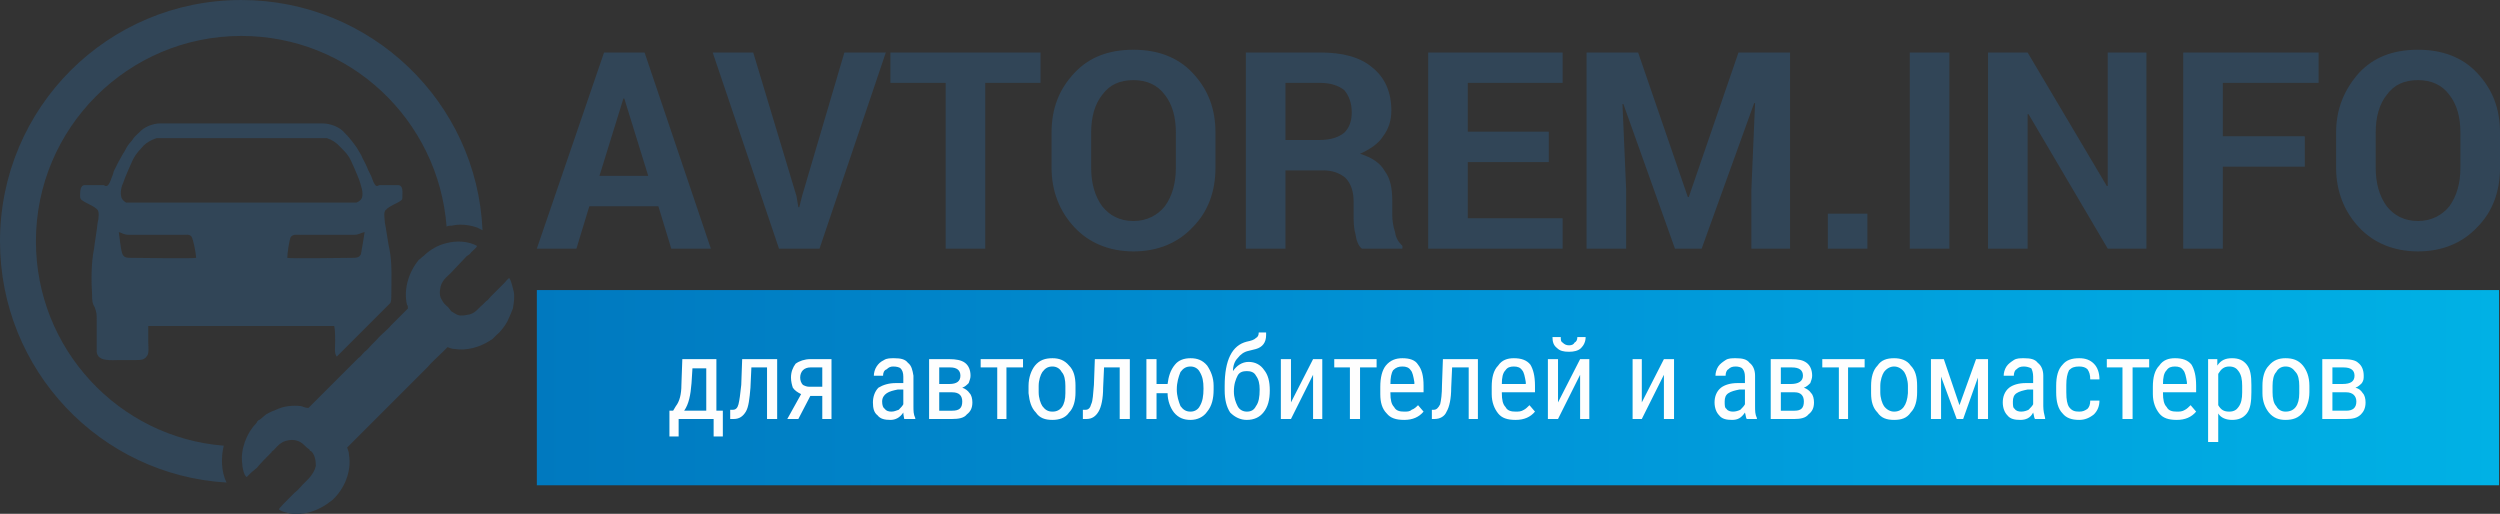 <?xml version="1.0" encoding="UTF-8"?>
<!DOCTYPE svg PUBLIC "-//W3C//DTD SVG 1.1//EN" "http://www.w3.org/Graphics/SVG/1.1/DTD/svg11.dtd">
<!-- Creator: CorelDRAW X7 -->
<svg xmlns="http://www.w3.org/2000/svg" xml:space="preserve" width="2924px" height="601px" version="1.1" style="shape-rendering:geometricPrecision; text-rendering:geometricPrecision; image-rendering:optimizeQuality; fill-rule:evenodd; clip-rule:evenodd"
viewBox="0 0 2715 558"
 xmlns:xlink="http://www.w3.org/1999/xlink">
 <rect x="0" y="0" width="2715" height="558" fill="#333333" stroke="none"/>
 <defs>
  <style type="text/css">
   <![CDATA[
    .fil1 {fill:#314557}
    .fil2 {fill:#FEFEFE;fill-rule:nonzero}
    .fil0 {fill:url(#id0)}
   ]]>
  </style>
  <linearGradient id="id0" gradientUnits="userSpaceOnUse" x1="582.582" y1="420.774" x2="2713.39" y2="420.774">
   <stop offset="0" style="stop-opacity:1; stop-color:#0079BF"/>
   <stop offset="0.502" style="stop-opacity:1; stop-color:#0095D8"/>
   <stop offset="1" style="stop-opacity:1; stop-color:#00B1E5"/>
  </linearGradient>
 </defs>
 <g id="Слой_x0020_1">
  <rect class="fil0" x="583" y="315" width="2131" height="212"/>
  <path class="fil1" d="M715 224l-75 0 -14 46 -43 0 73 -213 44 0 72 213 -43 0 -14 -46zm-64 -33l53 0 -26 -84 -1 0 -26 84zm214 22l2 12 1 0 3 -12 46 -156 45 0 -72 213 -44 0 -72 -213 44 0 47 156zm265 -123l-60 0 0 180 -43 0 0 -180 -60 0 0 -33 163 0 0 33zm190 92c0,26 -8,48 -25,65 -16,17 -38,26 -64,26 -26,0 -48,-9 -64,-26 -16,-17 -25,-39 -25,-65l0 -38c0,-26 8,-47 25,-65 16,-17 37,-25 64,-25 26,0 48,8 64,25 17,18 25,39 25,65l0 38zm-43 -38c0,-17 -4,-31 -12,-41 -8,-11 -20,-16 -34,-16 -15,0 -26,5 -34,16 -8,10 -12,24 -12,41l0 38c0,17 4,31 12,42 8,10 19,16 34,16 14,0 26,-6 34,-16 8,-11 12,-25 12,-42l0 -38zm119 41l0 85 -43 0 0 -213 81 0c24,0 43,5 56,16 14,11 21,27 21,47 0,11 -3,20 -9,28 -5,8 -14,14 -25,19 13,4 22,10 27,19 6,8 8,19 8,32l0 16c0,5 1,12 3,18 1,7 4,11 8,15l0 3 -44 0c-4,-3 -6,-9 -7,-16 -2,-7 -2,-14 -2,-21l0 -15c0,-10 -3,-19 -9,-25 -6,-5 -14,-8 -24,-8l-41 0zm0 -33l37 0c12,0 21,-3 27,-8 5,-5 8,-12 8,-22 0,-10 -3,-18 -8,-24 -6,-5 -15,-8 -26,-8l-38 0 0 62zm286 24l-88 0 0 61 103 0 0 33 -146 0 0 -213 146 0 0 33 -103 0 0 53 88 0 0 33zm97 -119l54 157 1 0 54 -157 56 0 0 213 -42 0 0 -64 4 -94 -1 0 -57 158 -29 0 -56 -157 -1 0 4 93 0 64 -43 0 0 -213 56 0zm249 213l-43 0 0 -38 43 0 0 38zm89 0l-43 0 0 -213 43 0 0 213zm214 0l-42 0 -86 -146 -1 0 0 146 -43 0 0 -213 43 0 86 145 1 0 0 -145 42 0 0 213zm172 -89l-89 0 0 89 -43 0 0 -213 147 0 0 33 -104 0 0 58 89 0 0 33zm212 1c0,26 -8,48 -25,65 -16,17 -38,26 -64,26 -26,0 -48,-9 -64,-26 -16,-17 -25,-39 -25,-65l0 -38c0,-26 9,-47 25,-65 16,-17 37,-25 64,-25 26,0 48,8 64,25 17,18 25,39 25,65l0 38zm-43 -38c0,-17 -4,-31 -12,-41 -8,-11 -20,-16 -34,-16 -15,0 -26,5 -34,16 -8,10 -12,24 -12,41l0 38c0,17 4,31 12,42 8,10 19,16 34,16 14,0 26,-6 34,-16 8,-11 12,-25 12,-42l0 -38z"/>
  <path class="fil1" d="M443 335l-12 12c0,0 -1,1 -1,1l-5 5c-5,6 -11,10 -16,16l-5 5c-2,2 -5,6 -8,8 -3,3 -4,5 -7,7l-3 3c-1,1 -1,1 -2,2 -3,3 -6,6 -9,9 -3,3 -6,6 -10,10 0,0 -1,1 -1,1 -1,1 -1,1 -2,2 -1,1 -1,1 -2,2l-17 17c-2,2 -7,7 -8,8 -3,0 -5,-1 -8,-2 -9,-1 -18,0 -25,3 -5,2 -10,4 -13,6l-6 5c-1,1 -2,1 -3,2 -1,1 -1,2 -2,3 -10,10 -17,28 -15,43 0,4 2,14 5,15 0,0 3,-3 3,-3 1,-1 1,-1 2,-2l6 -5c4,-5 11,-12 16,-17 0,-1 1,-1 2,-2 4,-4 8,-10 17,-11 6,-1 12,1 16,5 2,2 4,4 6,5 0,1 1,2 2,2 4,4 5,10 5,16 -2,9 -9,15 -14,20 -3,3 -5,6 -9,9l-7 7c-2,2 -10,10 -10,11 0,1 5,3 6,3 3,1 6,2 9,2 11,1 22,-2 31,-7 4,-2 8,-5 12,-8 13,-12 21,-31 18,-49 0,-3 -1,-5 -2,-8l15 -15c3,-3 6,-6 9,-9l36 -36c2,-2 5,-5 8,-8 4,-4 12,-12 17,-17 1,-1 1,-1 2,-2 5,-6 11,-11 17,-17l5 -5c3,1 5,2 8,2 13,2 27,-2 38,-9 1,-1 2,-1 3,-2l5 -5c3,-2 9,-10 11,-14 2,-4 4,-9 6,-14 1,-6 2,-12 1,-18 -1,-4 -3,-13 -5,-15 -1,0 -5,5 -5,5 -1,1 -2,2 -2,2 -1,1 -1,1 -2,2l-11 11c-2,2 -3,4 -5,5l-4 4c-5,4 -8,10 -17,11 -5,1 -9,1 -12,-1 -2,-1 -3,-2 -5,-3l-3 -4c-3,-3 -5,-4 -7,-8 -2,-3 -3,-7 -2,-12 1,-9 7,-13 11,-17l18 -19c2,-1 3,-2 4,-3 1,-2 7,-6 7,-8 -9,-5 -22,-6 -33,-3 -9,2 -18,7 -25,14 -2,1 -3,3 -5,4 -11,13 -17,32 -13,49 1,1 1,2 1,4zm-80 19l-101 0 -101 0c0,5 0,12 0,17 0,5 1,12 -1,15 -3,5 -7,5 -13,5 -6,0 -11,0 -17,0 -9,0 -24,2 -25,-9 0,-7 0,-25 0,-34 0,-7 0,-8 -2,-14 -3,-5 -3,-8 -3,-14 -1,-14 -1,-35 2,-49 1,-9 3,-19 4,-29 1,-3 2,-12 0,-14 -3,-4 -14,-8 -16,-10 -2,-1 -3,-2 -3,-5 0,-5 0,-12 5,-12 5,0 12,0 17,0 1,0 3,0 4,0 1,1 1,1 3,1 3,-1 5,-9 6,-11 1,-2 1,-4 2,-6 5,-10 5,-10 9,-17 1,-2 2,-3 3,-5 2,-4 4,-7 7,-10 4,-6 4,-5 8,-9 5,-6 15,-10 23,-10 6,0 47,0 88,0 42,0 82,0 88,0 9,0 19,4 24,10 4,4 3,3 8,9 2,3 5,6 7,10 1,2 2,3 3,5 3,7 4,7 8,17 1,2 2,4 3,6 1,2 3,10 6,11 1,0 1,0 3,-1 1,0 2,0 4,0 5,0 11,0 16,0 6,0 5,7 5,12 0,3 0,4 -2,5 -2,2 -13,6 -16,10 -3,2 -1,11 -1,14 2,10 3,20 5,29 3,14 2,35 2,49 0,4 0,6 -1,9l-58 58c-1,0 -1,0 -1,-1 -2,-3 -1,-10 -1,-15 0,-5 0,-12 -1,-17zm-101 -354c141,0 256,111 262,250 -2,-1 -4,-2 -6,-3 -9,-3 -19,-4 -27,-2 -2,0 -4,0 -6,1 -9,-116 -105,-207 -223,-207 -123,0 -223,100 -223,223 0,117 90,213 204,222 -3,12 -3,28 3,40 -137,-8 -246,-122 -246,-262 0,-145 117,-262 262,-262zm0 220l125 0c3,-1 5,-3 6,-5 2,-6 -1,-13 -2,-17 -2,-6 -4,-10 -6,-15 -6,-14 -7,-15 -17,-25 -3,-3 -7,-6 -13,-8 -5,0 -16,0 -21,0l-72 0 -72 0c-5,0 -16,0 -20,0 -6,2 -11,5 -14,8 -9,10 -10,11 -16,25 -2,5 -4,9 -6,15 -2,4 -4,11 -2,17 1,2 3,4 5,5l125 0zm-49 60c0,-4 -3,-20 -5,-23 -2,-3 -6,-2 -11,-2l-56 0c-7,0 -8,-2 -12,-3 1,6 2,19 4,24 2,4 5,4 10,4 7,0 67,1 70,0zm99 0c0,-4 2,-20 4,-23 3,-3 7,-2 12,-2l56 0c6,0 7,-2 12,-3 -1,6 -3,19 -4,24 -2,4 -5,4 -10,4 -7,0 -67,1 -70,0z"/>
  <path class="fil2" d="M731 446l3 -5c4,-5 6,-13 6,-23l1 -28 37 0 0 56 7 0 0 28 -10 0 0 -19 -38 0 0 19 -10 0 0 -28 4 0zm12 0l24 0 0 -46 -15 0 -1 16c-1,13 -3,23 -8,30zm101 -56l0 65 -11 0 0 -56 -17 0 -1 22c-1,12 -2,21 -5,26 -3,5 -7,8 -13,8l-4 0 0 -10 3 0c3,0 5,-2 6,-6 1,-4 2,-11 3,-21l1 -28 38 0zm59 0l0 65 -10 0 0 -25 -13 0 -13 25 -12 0 15 -27c-4,-2 -7,-4 -9,-7 -1,-3 -2,-7 -2,-11 0,-6 2,-11 5,-15 4,-3 10,-5 16,-5l23 0zm-34 20c0,3 1,6 3,8 2,1 4,2 7,2l14 0 0 -21 -13 0c-3,0 -6,1 -8,3 -2,2 -3,5 -3,8zm113 45c0,-1 -1,-4 -1,-7 -4,6 -9,8 -14,8 -6,0 -11,-1 -14,-5 -4,-3 -5,-8 -5,-14 0,-6 2,-12 6,-16 5,-3 11,-5 19,-5l8 0 0 -7c0,-4 -1,-7 -3,-9 -1,-1 -4,-2 -8,-2 -3,0 -5,1 -7,3 -3,1 -4,4 -4,7l-10 0c0,-3 1,-7 3,-10 2,-3 4,-5 8,-7 3,-2 7,-2 11,-2 7,0 12,1 15,5 4,3 5,8 6,14l0 33c0,5 0,9 2,13l0 1 -12 0zm-14 -8c3,0 5,-1 8,-2 2,-2 4,-4 5,-6l0 -16 -6 0c-5,1 -9,2 -12,4 -3,2 -5,5 -5,9 0,4 1,7 3,8 1,2 4,3 7,3zm41 8l0 -65 22 0c7,0 13,1 17,4 4,3 6,8 6,14 0,3 -1,5 -2,8 -2,2 -4,4 -7,5 3,1 6,3 8,6 2,2 3,6 3,10 0,6 -2,10 -6,13 -3,4 -9,5 -16,5l-25 0zm11 -29l0 20 14 0c8,0 11,-3 11,-10 0,-6 -3,-10 -11,-10l-14 0zm0 -9l11 0c8,0 12,-3 12,-9 0,-6 -4,-9 -11,-9l-12 0 0 18zm91 -18l-18 0 0 56 -10 0 0 -56 -18 0 0 -9 46 0 0 9zm6 20c0,-9 3,-17 7,-22 5,-6 11,-8 19,-8 7,0 13,2 18,8 5,5 7,12 7,22l0 7c0,9 -2,17 -7,22 -4,6 -11,8 -18,8 -8,0 -14,-2 -18,-8 -5,-5 -7,-12 -8,-21l0 -8zm11 7c0,6 2,12 4,15 3,4 6,6 11,6 9,0 14,-7 14,-20l0 -8c0,-6 -1,-12 -4,-15 -2,-4 -6,-6 -10,-6 -5,0 -8,2 -11,6 -2,3 -4,9 -4,15l0 7zm99 -36l0 65 -11 0 0 -56 -17 0 -1 22c0,12 -2,21 -5,26 -3,5 -7,8 -13,8l-4 0 0 -10 3 0c3,0 5,-2 6,-6 2,-4 2,-11 3,-21l1 -28 38 0zm29 27l12 0c1,-8 3,-15 8,-21 4,-5 10,-7 17,-7 7,0 13,2 18,8 4,6 7,13 7,22l0 4c0,10 -2,18 -7,24 -4,6 -11,9 -18,9 -7,0 -13,-2 -18,-8 -4,-5 -7,-13 -7,-21l-12 0 0 28 -11 0 0 -65 11 0 0 27zm22 6c0,7 2,13 4,18 3,4 6,6 11,6 4,0 8,-2 10,-6 3,-5 4,-11 4,-19 0,-8 -1,-13 -4,-18 -2,-4 -6,-6 -10,-6 -5,0 -8,2 -11,6 -2,5 -4,11 -4,19zm78 -30c7,0 13,3 17,9 4,5 6,12 6,22l0 0c0,10 -2,18 -7,24 -4,5 -10,8 -18,8 -7,0 -13,-3 -18,-8 -4,-6 -6,-14 -6,-24l0 -5c0,-14 2,-25 6,-33 4,-8 10,-13 18,-15 5,-1 8,-2 10,-4 2,-1 3,-3 3,-6l8 0 0 3c0,8 -4,13 -11,15l-8 2c-5,1 -9,4 -12,8 -3,3 -5,8 -5,14 4,-6 10,-10 17,-10zm-2 10c-4,0 -8,1 -10,5 -2,4 -4,9 -4,17 0,7 2,12 4,16 2,4 6,6 10,6 5,0 8,-2 10,-6 3,-4 4,-10 4,-18 0,-6 -1,-11 -4,-15 -2,-4 -6,-5 -10,-5zm72 -13l10 0 0 65 -10 0 0 -48 -24 48 -11 0 0 -65 11 0 0 47 24 -47zm69 9l-18 0 0 56 -11 0 0 -56 -17 0 0 -9 46 0 0 9zm30 57c-9,0 -15,-2 -19,-7 -5,-5 -7,-12 -7,-21l0 -8c0,-10 2,-18 6,-23 5,-6 11,-8 18,-8 8,0 14,2 17,7 4,5 6,12 6,23l0 7 -36 0 0 1c0,7 1,12 4,15 2,4 6,5 11,5 3,0 6,0 8,-2 3,-1 5,-3 7,-5l6 7c-5,6 -12,9 -21,9zm-2 -58c-4,0 -7,1 -10,4 -2,3 -3,8 -3,15l26 0 0 -2c-1,-6 -2,-11 -4,-13 -2,-3 -5,-4 -9,-4zm82 -8l0 65 -10 0 0 -56 -18 0 -1 22c0,12 -2,21 -5,26 -2,5 -7,8 -13,8l-3 0 0 -10 2 0c3,0 5,-2 7,-6 1,-4 2,-11 2,-21l1 -28 38 0zm41 66c-9,0 -15,-2 -19,-7 -4,-5 -7,-12 -7,-21l0 -8c0,-10 2,-18 7,-23 4,-6 10,-8 17,-8 8,0 14,2 18,7 3,5 5,12 5,23l0 7 -36 0 0 1c0,7 1,12 4,15 2,4 6,5 11,5 3,0 6,0 9,-2 2,-1 4,-3 6,-5l6 7c-5,6 -12,9 -21,9zm-2 -58c-4,0 -7,1 -9,4 -3,3 -4,8 -4,15l26 0 0 -2c-1,-6 -2,-11 -4,-13 -2,-3 -5,-4 -9,-4zm72 -8l10 0 0 65 -10 0 0 -48 -24 48 -11 0 0 -65 11 0 0 47 24 -47zm6 -24c0,5 -2,9 -5,12 -3,3 -8,4 -13,4 -6,0 -10,-1 -13,-4 -4,-3 -5,-7 -5,-12l9 0c0,3 0,5 2,6 2,2 4,3 7,3 3,0 5,-1 6,-3 2,-1 3,-3 3,-6l9 0zm85 24l11 0 0 65 -11 0 0 -48 -24 48 -10 0 0 -65 10 0 0 47 24 -47zm90 65c-1,-1 -1,-4 -2,-7 -4,6 -8,8 -14,8 -6,0 -11,-1 -14,-5 -3,-3 -5,-8 -5,-14 0,-6 2,-12 7,-16 4,-3 10,-5 18,-5l8 0 0 -7c0,-4 -1,-7 -3,-9 -1,-1 -4,-2 -7,-2 -4,0 -6,1 -8,3 -2,1 -3,4 -3,7l-11 0c0,-3 1,-7 3,-10 2,-3 5,-5 8,-7 3,-2 7,-2 11,-2 7,0 12,1 15,5 4,3 6,8 6,14l0 33c0,5 0,9 2,13l0 1 -11 0zm-15 -8c3,0 6,-1 8,-2 2,-2 4,-4 5,-6l0 -16 -6 0c-5,1 -9,2 -12,4 -3,2 -4,5 -4,9 0,4 0,7 2,8 1,2 4,3 7,3zm41 8l0 -65 22 0c8,0 13,1 17,4 4,3 6,8 6,14 0,3 -1,5 -2,8 -2,2 -4,4 -7,5 3,1 6,3 8,6 2,2 3,6 3,10 0,6 -2,10 -6,13 -3,4 -9,5 -15,5l-26 0zm11 -29l0 20 15 0c7,0 10,-3 10,-10 0,-6 -3,-10 -10,-10l-15 0zm0 -9l11 0c8,0 13,-3 13,-9 0,-6 -4,-9 -12,-9l-12 0 0 18zm91 -18l-18 0 0 56 -10 0 0 -56 -18 0 0 -9 46 0 0 9zm7 20c0,-9 2,-17 7,-22 4,-6 10,-8 18,-8 7,0 14,2 18,8 5,5 7,12 7,22l0 7c0,9 -2,17 -7,22 -4,6 -10,8 -18,8 -8,0 -14,-2 -18,-8 -5,-5 -7,-12 -7,-21l0 -8zm10 7c0,6 2,12 4,15 3,4 7,6 11,6 9,0 14,-7 15,-20l0 -8c0,-6 -2,-12 -4,-15 -3,-4 -7,-6 -11,-6 -4,0 -8,2 -11,6 -2,3 -4,9 -4,15l0 7zm86 14l18 -50 13 0 0 65 -11 0 0 -45 -16 45 -7 0 -17 -46 0 46 -11 0 0 -65 14 0 17 50zm82 15c-1,-1 -1,-4 -2,-7 -3,6 -8,8 -14,8 -6,0 -11,-1 -14,-5 -3,-3 -5,-8 -5,-14 0,-6 2,-12 7,-16 4,-3 10,-5 18,-5l8 0 0 -7c0,-4 -1,-7 -2,-9 -2,-1 -5,-2 -8,-2 -4,0 -6,1 -8,3 -2,1 -3,4 -3,7l-11 0c0,-3 1,-7 3,-10 2,-3 5,-5 8,-7 3,-2 7,-2 11,-2 7,0 12,1 15,5 4,3 6,8 6,14l0 33c0,5 1,9 2,13l0 1 -11 0zm-15 -8c3,0 6,-1 8,-2 2,-2 4,-4 5,-6l0 -16 -6 0c-5,1 -9,2 -12,4 -3,2 -4,5 -4,9 0,4 0,7 2,8 1,2 4,3 7,3zm63 0c4,0 6,-1 9,-3 2,-2 3,-5 3,-9l10 0c0,6 -2,11 -6,15 -5,4 -10,6 -16,6 -8,0 -14,-2 -18,-7 -5,-5 -7,-13 -7,-23l0 -7c0,-10 2,-18 7,-23 4,-5 10,-7 18,-7 7,0 12,2 16,6 4,4 6,10 6,17l-10 0c0,-5 -1,-8 -3,-11 -2,-2 -5,-3 -9,-3 -5,0 -8,1 -11,4 -2,4 -3,9 -3,16l0 8c0,8 1,13 3,16 3,4 6,5 11,5zm76 -48l-18 0 0 56 -11 0 0 -56 -17 0 0 -9 46 0 0 9zm30 57c-9,0 -15,-2 -19,-7 -4,-5 -7,-12 -7,-21l0 -8c0,-10 2,-18 7,-23 4,-6 10,-8 17,-8 8,0 14,2 18,7 3,5 5,12 5,23l0 7 -36 0 0 1c0,7 1,12 4,15 2,4 6,5 11,5 3,0 6,0 9,-2 2,-1 4,-3 6,-5l6 7c-5,6 -12,9 -21,9zm-2 -58c-4,0 -7,1 -9,4 -3,3 -4,8 -4,15l26 0 0 -2c-1,-6 -2,-11 -4,-13 -2,-3 -5,-4 -9,-4zm83 28c0,10 -1,18 -5,23 -4,5 -9,7 -16,7 -6,0 -12,-2 -15,-7l0 31 -11 0 0 -90 10 0 0 7c4,-6 9,-8 16,-8 7,0 12,2 16,7 4,5 5,12 5,22l0 8zm-10 -7c0,-7 -1,-12 -4,-16 -2,-3 -5,-5 -10,-5 -6,0 -9,3 -12,8l0 34c3,5 6,7 12,7 5,0 8,-2 10,-5 3,-4 4,-9 4,-16l0 -7zm22 0c0,-9 2,-17 7,-22 5,-6 11,-8 18,-8 8,0 14,2 19,8 4,5 7,12 7,22l0 7c0,9 -3,17 -7,22 -5,6 -11,8 -19,8 -7,0 -13,-2 -18,-8 -4,-5 -7,-12 -7,-21l0 -8zm11 7c0,6 1,12 4,15 2,4 6,6 10,6 10,0 15,-7 15,-20l0 -8c0,-6 -1,-12 -4,-15 -3,-4 -6,-6 -11,-6 -4,0 -8,2 -10,6 -3,3 -4,9 -4,15l0 7zm54 29l0 -65 22 0c8,0 14,1 17,4 4,3 6,8 6,14 0,3 0,5 -2,8 -2,2 -4,4 -7,5 4,1 6,3 8,6 2,2 3,6 3,10 0,6 -2,10 -5,13 -4,4 -9,5 -16,5l-26 0zm11 -29l0 20 15 0c7,0 11,-3 11,-10 0,-6 -4,-10 -11,-10l-15 0zm0 -9l11 0c9,0 13,-3 13,-9 0,-6 -4,-9 -12,-9l-12 0 0 18z"/>
 </g>
</svg>
